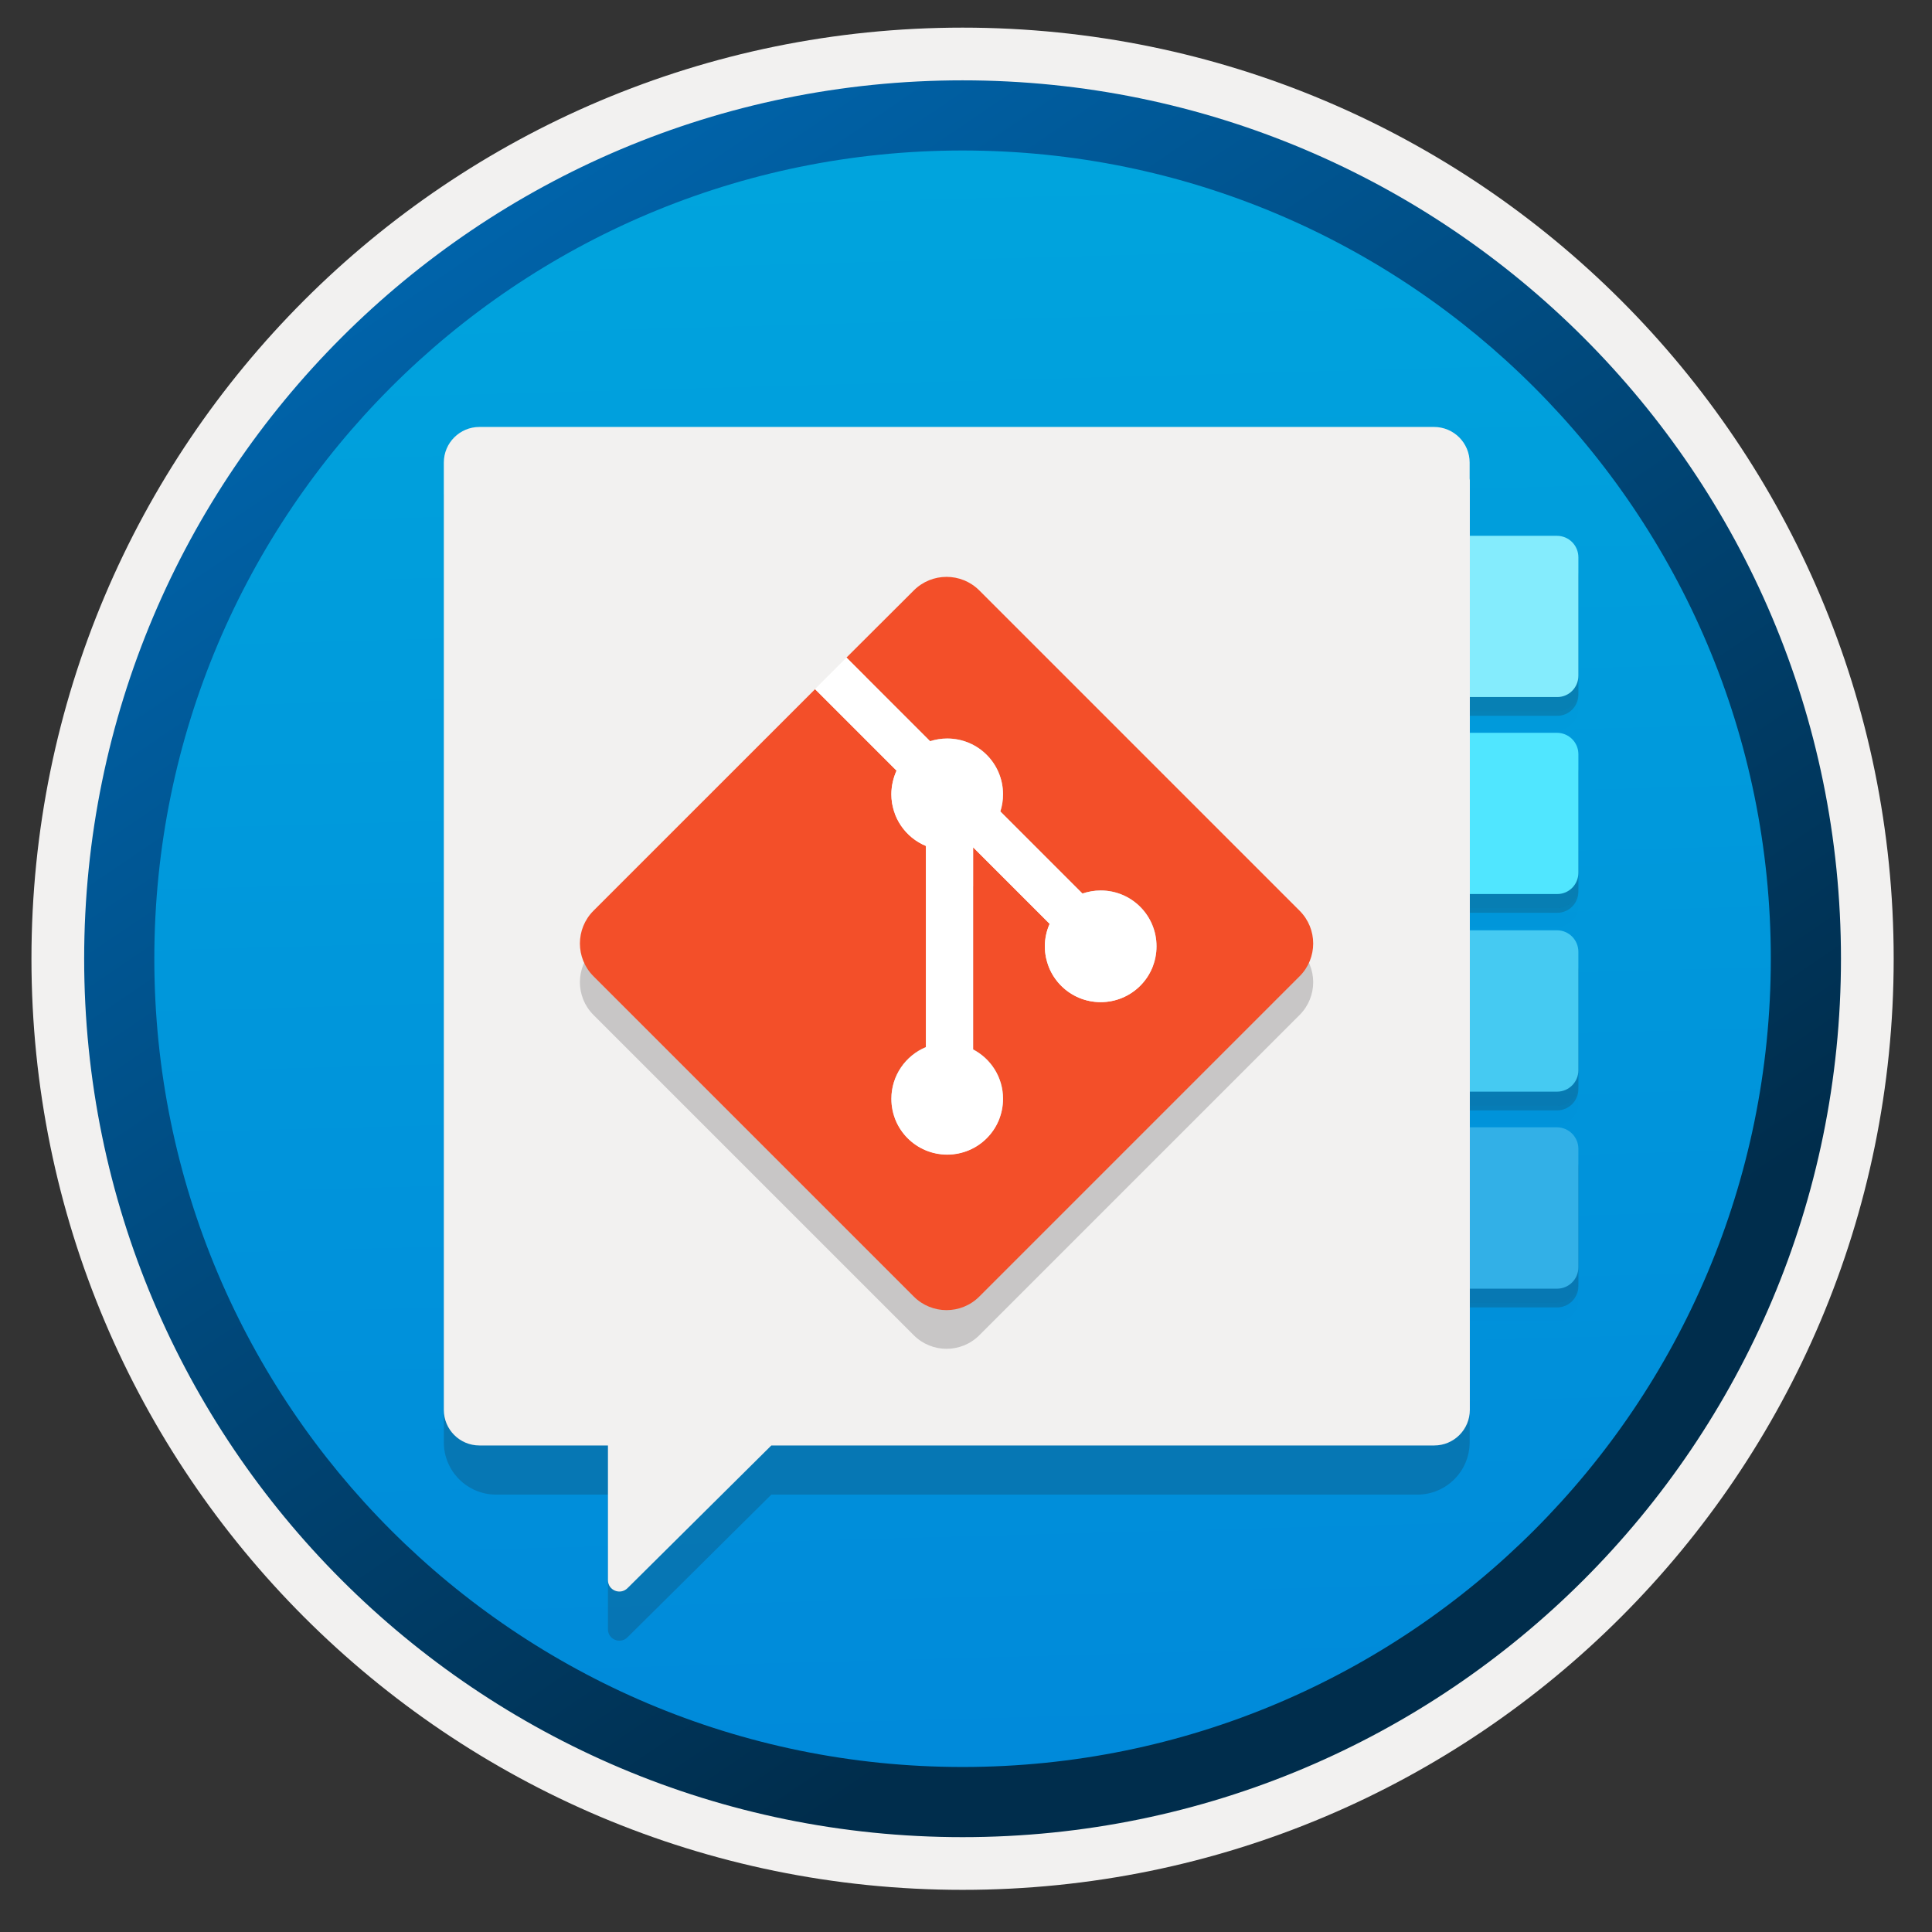 <svg width="103" height="103" viewBox="0 0 103 103" fill="none" xmlns="http://www.w3.org/2000/svg">
<rect x="0" y="0" width="103" height="103" fill="#333333" stroke="none"/>
<path d="M51.317 97.923C25.467 97.923 4.507 76.973 4.507 51.113C4.507 25.253 25.467 4.303 51.317 4.303C77.167 4.303 98.127 25.263 98.127 51.113C98.127 76.963 77.167 97.923 51.317 97.923Z" fill="url(#paint0_linear_318_12490)"/>
<path fill-rule="evenodd" clip-rule="evenodd" d="M97.217 51.113C97.217 76.463 76.667 97.013 51.317 97.013C25.967 97.013 5.417 76.463 5.417 51.113C5.417 25.763 25.967 5.213 51.317 5.213C76.667 5.213 97.217 25.763 97.217 51.113ZM51.317 1.473C78.737 1.473 100.957 23.693 100.957 51.113C100.957 78.533 78.727 100.753 51.317 100.753C23.897 100.753 1.677 78.523 1.677 51.113C1.677 23.693 23.897 1.473 51.317 1.473Z" fill="#F2F1F0"/>
<path fill-rule="evenodd" clip-rule="evenodd" d="M94.407 51.113C94.407 74.913 75.117 94.203 51.317 94.203C27.517 94.203 8.227 74.913 8.227 51.113C8.227 27.313 27.517 8.023 51.317 8.023C75.117 8.023 94.407 27.313 94.407 51.113ZM51.317 4.283C77.177 4.283 98.147 25.253 98.147 51.113C98.147 76.973 77.177 97.943 51.317 97.943C25.457 97.943 4.487 76.973 4.487 51.113C4.487 25.253 25.447 4.283 51.317 4.283Z" fill="url(#paint1_linear_318_12490)"/>
<g opacity="0.2">
<g opacity="0.15">
<path opacity="0.15" d="M83.002 30.32H72.683C72.056 30.32 71.545 30.831 71.545 31.458V37.777C71.545 38.404 72.056 38.915 72.683 38.915H83.01C83.638 38.923 84.148 38.413 84.148 37.777V31.467C84.148 30.822 83.638 30.32 83.002 30.32Z" fill="#1F1D21"/>
<path opacity="0.15" d="M83.002 51.352H72.683C72.056 51.352 71.545 51.862 71.545 52.49V58.816C71.545 59.444 72.056 59.955 72.683 59.955H83.01C83.638 59.955 84.148 59.444 84.148 58.816V52.506C84.148 51.862 83.638 51.352 83.002 51.352Z" fill="#1F1D21"/>
<path opacity="0.15" d="M83.002 40.815H72.683C72.056 40.815 71.545 41.325 71.545 41.953V48.271C71.545 48.898 72.056 49.409 72.683 49.409H83.01C83.638 49.417 84.148 48.907 84.148 48.271V41.953C84.148 41.325 83.638 40.815 83.002 40.815Z" fill="#1F1D21"/>
<path opacity="0.15" d="M83.002 61.846H72.683C72.056 61.846 71.545 62.356 71.545 62.984V69.311C71.545 69.938 72.056 70.449 72.683 70.449H83.01C83.638 70.449 84.148 69.938 84.148 69.311V62.992C84.148 62.365 83.638 61.846 83.002 61.846Z" fill="#1F1D21"/>
</g>
<path d="M83.002 29.566H72.683C72.056 29.566 71.545 30.077 71.545 30.704V37.023C71.545 37.651 72.056 38.161 72.683 38.161H83.01C83.638 38.169 84.148 37.659 84.148 37.023V30.713C84.148 30.077 83.638 29.566 83.002 29.566Z" fill="#1F1D21"/>
<path d="M83.002 50.596H72.683C72.056 50.596 71.545 51.106 71.545 51.734V58.06C71.545 58.688 72.056 59.199 72.683 59.199H83.01C83.638 59.199 84.148 58.688 84.148 58.06V51.751C84.148 51.106 83.638 50.596 83.002 50.596Z" fill="#1F1D21"/>
<path d="M83.002 40.068H72.683C72.056 40.068 71.545 40.579 71.545 41.206V47.525C71.545 48.152 72.056 48.663 72.683 48.663H83.01C83.638 48.671 84.148 48.161 84.148 47.525V41.206C84.148 40.579 83.638 40.068 83.002 40.068Z" fill="#1F1D21"/>
<path d="M83.002 61.1H72.683C72.056 61.1 71.545 61.61 71.545 62.238V68.564C71.545 69.192 72.056 69.703 72.683 69.703H83.01C83.638 69.703 84.148 69.192 84.148 68.564V62.246C84.148 61.618 83.638 61.1 83.002 61.1Z" fill="#1F1D21"/>
</g>
<g opacity="0.15">
<path opacity="0.15" d="M83.002 29.32H72.683C72.056 29.32 71.545 29.831 71.545 30.458V36.777C71.545 37.404 72.056 37.915 72.683 37.915H83.01C83.638 37.923 84.148 37.413 84.148 36.777V30.467C84.148 29.822 83.638 29.32 83.002 29.32Z" fill="#1F1D20"/>
<path opacity="0.15" d="M83.002 50.352H72.683C72.056 50.352 71.545 50.862 71.545 51.49V57.816C71.545 58.444 72.056 58.955 72.683 58.955H83.01C83.638 58.955 84.148 58.444 84.148 57.816V51.506C84.148 50.862 83.638 50.352 83.002 50.352Z" fill="#1F1D20"/>
<path opacity="0.15" d="M83.002 39.815H72.683C72.056 39.815 71.545 40.325 71.545 40.953V47.271C71.545 47.898 72.056 48.409 72.683 48.409H83.01C83.638 48.417 84.148 47.907 84.148 47.271V40.953C84.148 40.325 83.638 39.815 83.002 39.815Z" fill="#1F1D20"/>
<path opacity="0.15" d="M83.002 60.846H72.683C72.056 60.846 71.545 61.356 71.545 61.984V68.311C71.545 68.938 72.056 69.449 72.683 69.449H83.01C83.638 69.449 84.148 68.938 84.148 68.311V61.992C84.148 61.365 83.638 60.846 83.002 60.846Z" fill="#1F1D20"/>
</g>
<path d="M83.002 28.566H72.683C72.056 28.566 71.545 29.077 71.545 29.704V36.023C71.545 36.651 72.056 37.161 72.683 37.161H83.01C83.638 37.169 84.148 36.659 84.148 36.023V29.713C84.148 29.077 83.638 28.566 83.002 28.566Z" fill="#84ECFD"/>
<path d="M83.002 49.596H72.683C72.056 49.596 71.545 50.106 71.545 50.734V57.06C71.545 57.688 72.056 58.199 72.683 58.199H83.01C83.638 58.199 84.148 57.688 84.148 57.06V50.751C84.148 50.106 83.638 49.596 83.002 49.596Z" fill="#45CAF2"/>
<path d="M83.002 39.068H72.683C72.056 39.068 71.545 39.579 71.545 40.206V46.525C71.545 47.152 72.056 47.663 72.683 47.663H83.01C83.638 47.671 84.148 47.161 84.148 46.525V40.206C84.148 39.579 83.638 39.068 83.002 39.068Z" fill="#50E6FF"/>
<path d="M83.002 60.1H72.683C72.056 60.1 71.545 60.61 71.545 61.238V67.564C71.545 68.192 72.056 68.703 72.683 68.703H83.01C83.638 68.703 84.148 68.192 84.148 67.564V61.246C84.148 60.618 83.638 60.1 83.002 60.1Z" fill="#32B0E7"/>
<path opacity="0.2" d="M78.351 26.332H23.661V76.892C23.661 78.432 24.911 79.682 26.451 79.682H32.411V86.862C32.411 87.402 33.061 87.672 33.451 87.292L41.121 79.682H75.561C77.101 79.682 78.351 78.432 78.351 76.892V26.332Z" fill="#1F1D21"/>
<path d="M78.351 25.512V24.662C78.351 23.612 77.501 22.762 76.451 22.762H25.561C24.511 22.762 23.661 23.612 23.661 24.662V25.602V26.462V75.162C23.661 76.212 24.511 77.062 25.561 77.062H32.411V84.242C32.411 84.782 33.061 85.052 33.451 84.672L41.121 77.062H76.461C77.511 77.062 78.361 76.212 78.361 75.162V25.602C78.361 25.572 78.351 25.542 78.351 25.512Z" fill="#F2F1F0"/>
<path opacity="0.2" d="M69.288 50.619L52.207 33.538C51.245 32.576 49.681 32.576 48.719 33.538L45.129 37.117L49.589 41.577C49.875 41.485 50.182 41.434 50.499 41.434C52.146 41.434 53.475 42.763 53.475 44.41C53.475 44.727 53.424 45.034 53.332 45.321L57.71 49.698C58.017 49.596 58.344 49.535 58.681 49.535C60.328 49.535 61.658 50.864 61.658 52.511C61.658 54.158 60.328 55.487 58.681 55.487C57.035 55.487 55.705 54.158 55.705 52.511C55.705 52.081 55.797 51.682 55.961 51.314L51.88 47.233V58.004C52.821 58.505 53.475 59.497 53.475 60.632C53.475 62.279 52.146 63.609 50.499 63.609C48.852 63.609 47.522 62.279 47.522 60.632C47.522 59.395 48.289 58.321 49.364 57.881V47.162C48.279 46.712 47.522 45.648 47.522 44.41C47.522 43.96 47.625 43.541 47.799 43.152L43.452 38.805L31.638 50.619C30.676 51.58 30.676 53.145 31.638 54.107L48.719 71.188C49.681 72.149 51.245 72.149 52.207 71.188L69.288 54.107C70.25 53.145 70.25 51.58 69.288 50.619Z" fill="#1F1D21"/>
<path d="M69.288 48.556L52.207 31.475C51.245 30.514 49.681 30.514 48.719 31.475L45.129 35.055L49.589 39.514C49.875 39.422 50.182 39.371 50.499 39.371C52.146 39.371 53.475 40.701 53.475 42.348C53.475 42.665 53.424 42.972 53.332 43.258L57.71 47.636C58.017 47.533 58.344 47.472 58.681 47.472C60.328 47.472 61.658 48.802 61.658 50.449C61.658 52.095 60.328 53.425 58.681 53.425C57.035 53.425 55.705 52.095 55.705 50.449C55.705 50.019 55.797 49.62 55.961 49.252L51.88 45.171V55.941C52.821 56.442 53.475 57.434 53.475 58.57C53.475 60.217 52.146 61.546 50.499 61.546C48.852 61.546 47.522 60.217 47.522 58.57C47.522 57.332 48.289 56.258 49.364 55.818V45.099C48.279 44.649 47.522 43.585 47.522 42.348C47.522 41.898 47.625 41.478 47.799 41.09L43.452 36.743L31.638 48.556C30.676 49.518 30.676 51.083 31.638 52.044L48.719 69.125C49.681 70.087 51.245 70.087 52.207 69.125L69.288 52.044C70.25 51.083 70.25 49.518 69.288 48.556Z" fill="#F34F29"/>
<path d="M47.521 42.349C47.521 43.587 48.288 44.661 49.362 45.101V55.83C48.278 56.28 47.521 57.344 47.521 58.582C47.521 60.228 48.851 61.558 50.498 61.558C52.144 61.558 53.474 60.228 53.474 58.582C53.474 57.436 52.83 56.444 51.878 55.953V45.172L55.959 49.254C55.796 49.622 55.704 50.021 55.704 50.45C55.704 52.097 57.033 53.427 58.68 53.427C60.327 53.427 61.657 52.097 61.657 50.45C61.657 48.803 60.327 47.474 58.68 47.474C58.343 47.474 58.005 47.535 57.708 47.637L53.331 43.26C53.423 42.973 53.474 42.666 53.474 42.349C53.474 40.703 52.144 39.373 50.498 39.373C50.18 39.373 49.874 39.424 49.587 39.516L45.128 35.057L43.45 36.734L47.797 41.081C47.623 41.47 47.521 41.899 47.521 42.349Z" fill="white"/>
<defs>
<linearGradient id="paint0_linear_318_12490" x1="49.543" y1="-13.677" x2="53.525" y2="132.093" gradientUnits="userSpaceOnUse">
<stop stop-color="#00ABDE"/>
<stop offset="1" stop-color="#007ED8"/>
</linearGradient>
<linearGradient id="paint1_linear_318_12490" x1="2.748" y1="-20.509" x2="98.275" y2="120.372" gradientUnits="userSpaceOnUse">
<stop stop-color="#007ED8"/>
<stop offset="0.707" stop-color="#002D4C"/>
</linearGradient>
</defs>
</svg>
